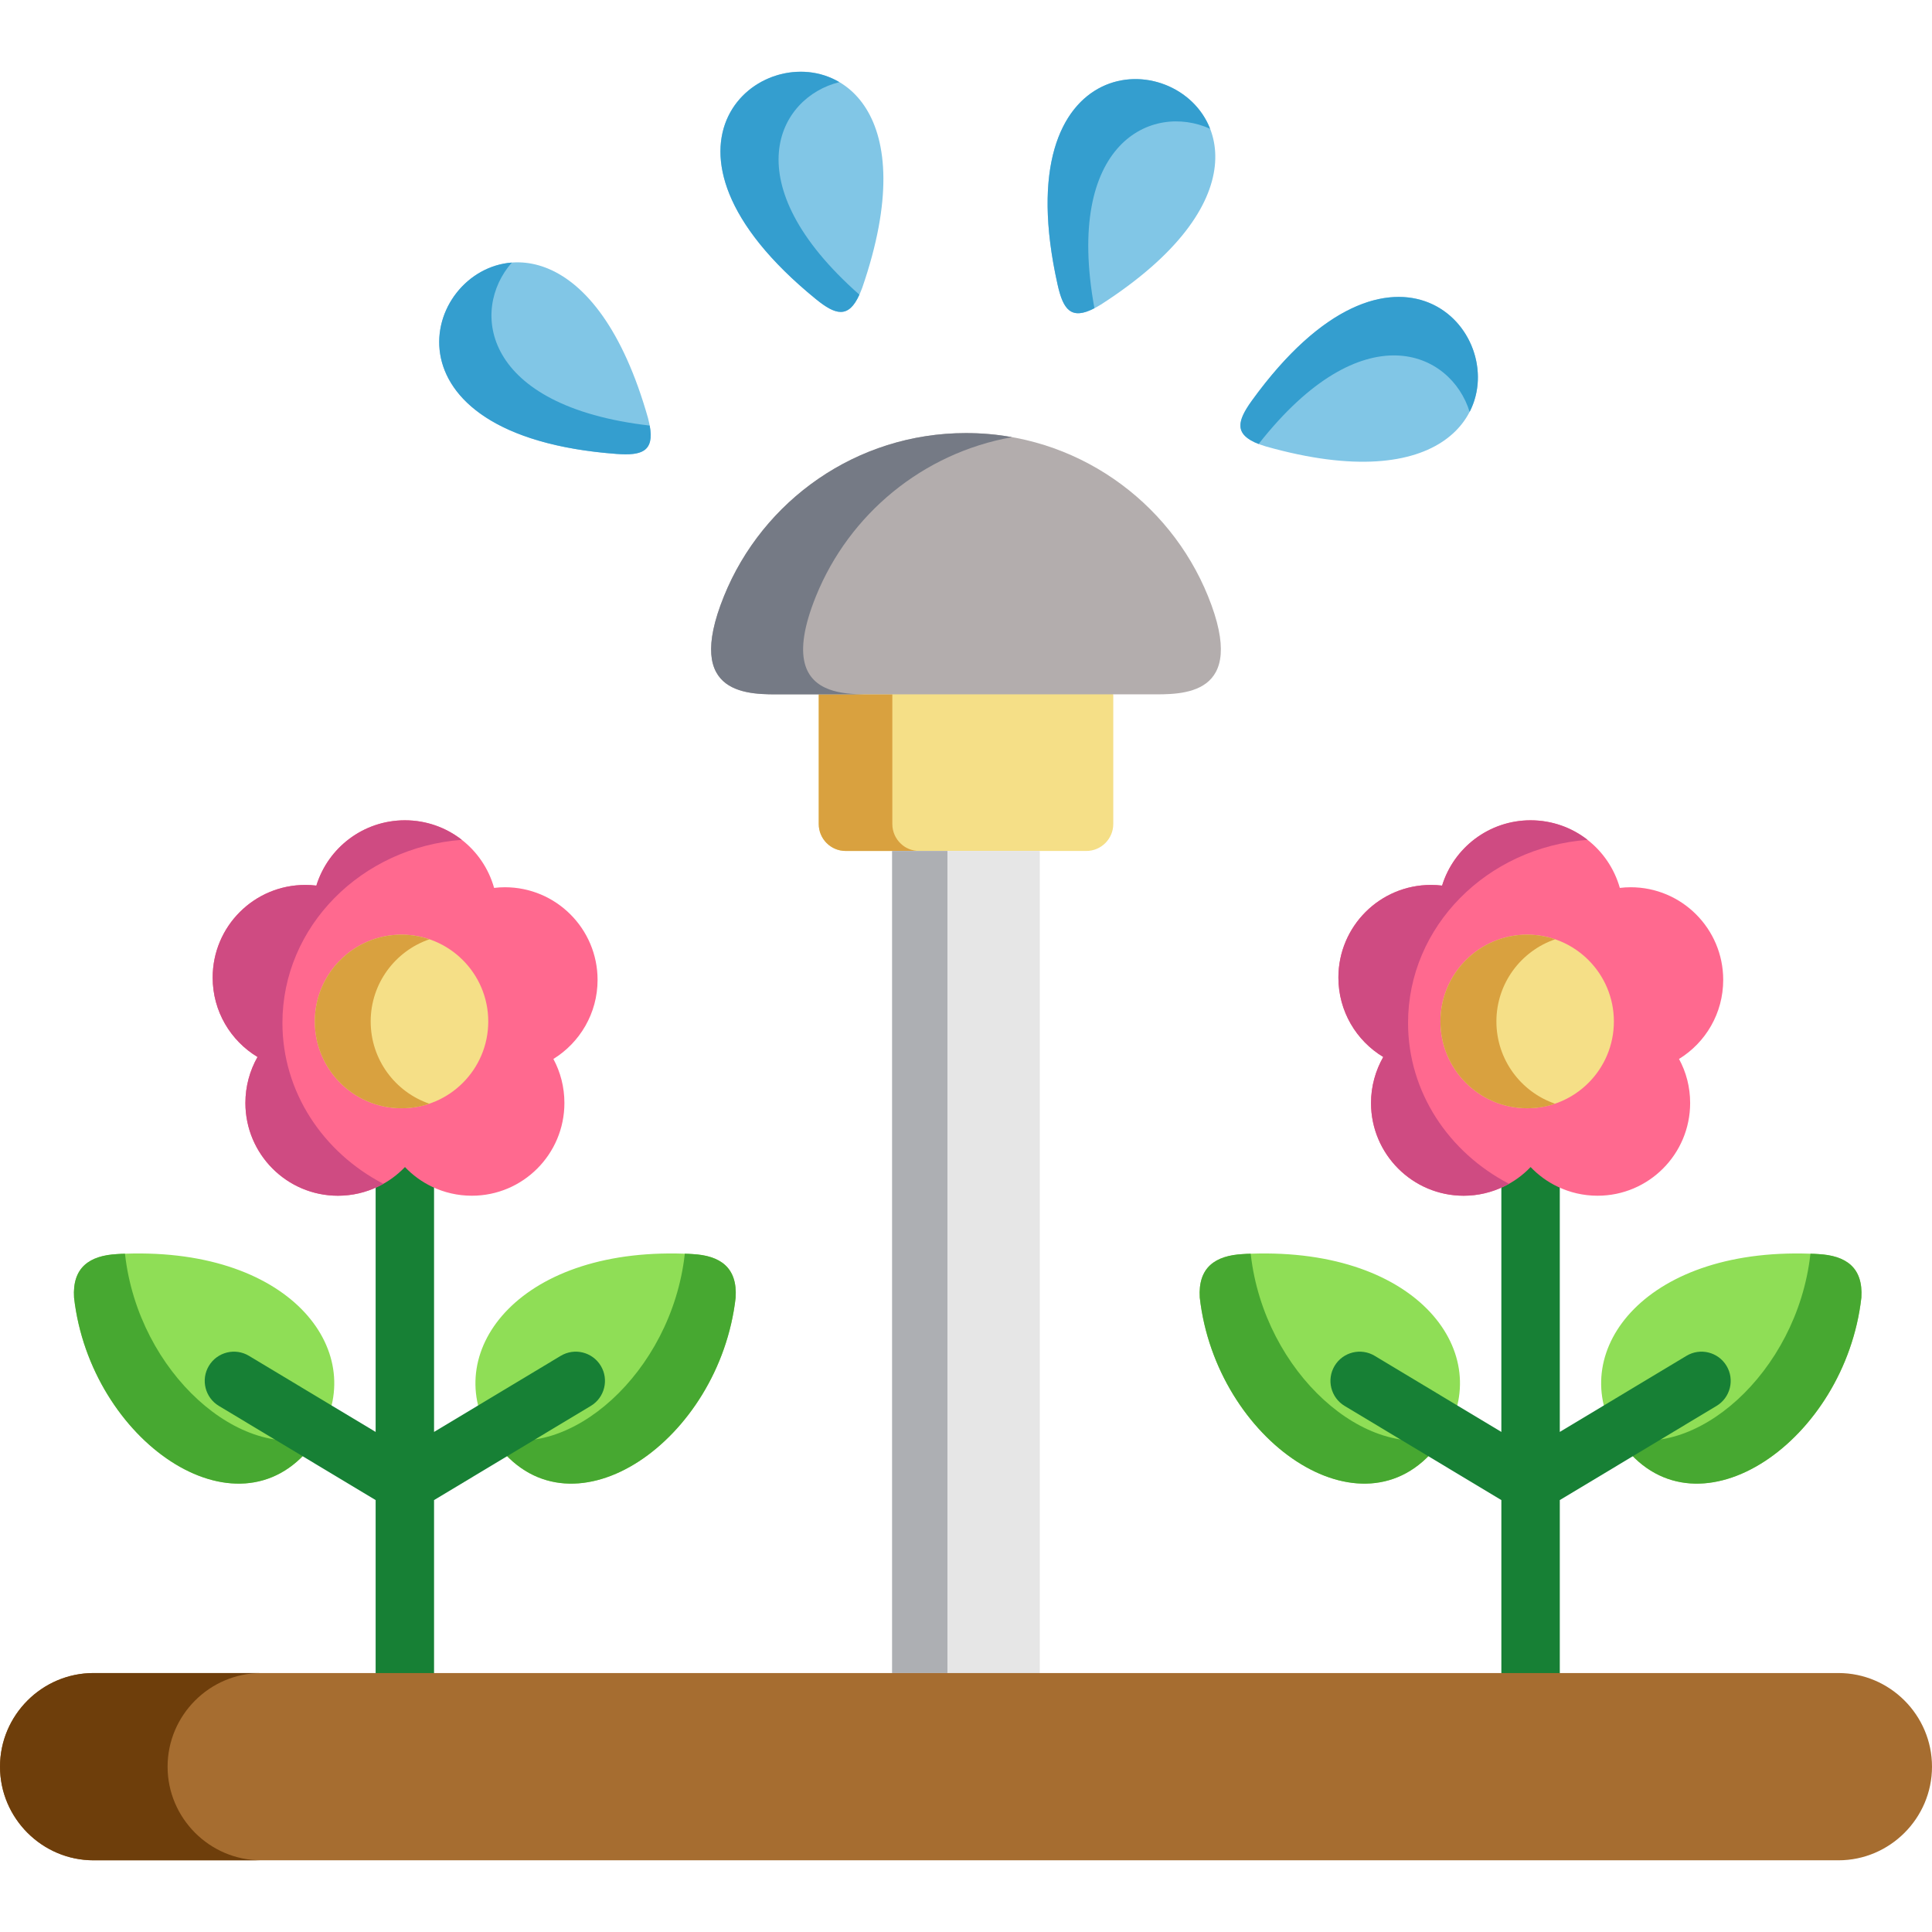 <svg height="512pt" viewBox="0 -19 512 512" width="512pt" xmlns="http://www.w3.org/2000/svg"><g fill-rule="evenodd"><path d="m216.973 199.379c0 3.918 3.18 7.133 7.125 7.133h63.805c3.914 0 7.125-3.215 7.125-7.133v-34.371l-39.043-18.559-39.016 18.559v34.371zm0 0" fill="#f5df87"/><path d="m216.973 165.008v34.371c0 3.918 3.18 7.133 7.125 7.133h19.504c-1.867 0-3.562-.703-4.816-1.871-1.43-1.316-2.309-3.188-2.309-5.262v-34.371zm0 0" fill="#d9a13f"/><path d="m236.422 206.512v217.859l19.562 34.109 19.566-34.109v-217.859zm0 0" fill="#e6e6e6"/><path d="m191.859 138.996c-10.895 26.891 7.094 26.012 15.359 26.012h97.535c8.262 0 26.281.879 15.387-26.012-10.277-25.34-35.129-43.227-64.156-43.227s-53.875 17.887-64.125 43.227zm0 0" fill="#b3adad"/><path d="m228.508 57.246c32.09-93.145-87.492-58.25-12.297 3.012 5.637 4.59 9.23 5.406 12.297-3.012zm0 0" fill="#81c6e6"/><path d="m222.434 2.77c-20.414-12.043-55.98 16.949-6.223 57.488 5.172 4.211 8.645 5.262 11.535-1.168-33.492-29.551-21.637-52.316-5.312-56.32zm0 0" fill="#349ecf"/><path d="m236.422 206.512v217.859h14.656v-217.859zm0 0" fill="#adafb3"/><path d="m191.859 138.996c-10.895 26.891 7.094 26.012 15.359 26.012h21.898c-2.918-.027-6.395-.203-9.371-1.312-6.074-2.25-10.133-8.332-3.504-24.699 8.789-21.715 28.297-37.938 51.949-42.145-3.969-.73-8.031-1.082-12.207-1.082-29.023 0-53.875 17.887-64.125 43.227zm0 0" fill="#757a85"/><path d="m291.785 61.691c82.789-53.281-32.734-99.93-11.504-5.234 1.578 7.074 3.883 9.969 11.504 5.234zm0 0" fill="#81c6e6"/><path d="m320.695 15.133c-8.613-22.098-54.461-21.367-40.414 41.324 1.461 6.52 3.504 9.473 9.754 6.227-8.031-43.957 15.359-54.508 30.66-47.551zm0 0" fill="#349ecf"/><path d="m335.445 99.305c94.73 26.801 53.148-90.691-3.711-12.098-4.234 5.875-4.848 9.527 3.711 12.098zm0 0" fill="#81c6e6"/><path d="m389.469 90.156c10.832-21.07-20.09-54.977-57.734-2.949-3.883 5.406-4.73 8.914 1.812 11.457 27.594-35.16 50.984-24.582 55.922-8.508zm0 0" fill="#349ecf"/><path d="m171.738 91.824c-26.84-94.785-105.043 2.25-8.352 9.469 7.211.555 10.629-.816 8.352-9.469zm0 0" fill="#81c6e6"/><path d="m135.645 50.582c-23.656 1.785-36.27 45.918 27.742 50.711 6.629.496 10.074-.613 8.789-7.512-44.387-5.113-47.656-30.57-36.531-43.199zm0 0" fill="#349ecf"/><path d="m19.625 324.883c4.32 37.879 43.16 64.738 62.93 39.34l.086-.117c.848-1.113 1.605-2.223 2.281-3.391 12.73-21.863-8.293-49.891-53.82-47.375-7.449.379-11.973 3.594-11.477 11.543zm0 0" fill="#8fde56"/><path d="m19.625 324.883c4.32 37.879 43.16 64.738 62.93 39.34l.086-.117c.672-.879 1.285-1.754 1.84-2.629-20.5 7.188-47.773-16.633-51.336-48.023 0-.055 0-.145-.027-.203-.645 0-1.316.027-2.016.09-7.449.379-11.973 3.594-11.477 11.543zm0 0" fill="#47a831"/><path d="m194.953 324.883c-4.293 37.879-43.133 64.738-62.902 39.34l-.117-.117c-.844-1.113-1.605-2.223-2.277-3.391-12.73-21.863 8.324-49.891 53.82-47.375 7.445.379 11.973 3.594 11.477 11.543zm0 0" fill="#8fde56"/><path d="m194.953 324.883c-4.293 37.879-43.133 64.738-62.902 39.34l-.117-.117c-.672-.879-1.254-1.754-1.809-2.629 20.469 7.188 47.773-16.633 51.336-48.023 0-.055 0-.145 0-.203.672 0 1.344.027 2.016.09 7.445.379 11.973 3.594 11.477 11.543zm0 0" fill="#47a831"/></g><path d="m159.219 342.961c-2.203-3.664-6.957-4.852-10.625-2.648l-33.566 20.164v-68.945c0-4.273-3.465-7.742-7.738-7.742-4.277 0-7.742 3.469-7.742 7.742v68.945l-33.566-20.164c-3.664-2.203-8.418-1.016-10.621 2.648-2.203 3.668-1.016 8.426 2.652 10.625l41.535 24.953v45.832c0 4.277 3.465 7.742 7.742 7.742 4.273 0 7.738-3.465 7.738-7.742v-45.832l41.539-24.953c3.664-2.199 4.852-6.957 2.652-10.625zm0 0" fill="#178035"/><path d="m317.953 324.883c4.293 37.879 43.16 64.738 62.93 39.34l.086-.117c.848-1.113 1.605-2.223 2.277-3.391 12.734-21.863-8.293-49.891-53.816-47.375-7.449.379-11.973 3.594-11.477 11.543zm0 0" fill="#8fde56" fill-rule="evenodd"/><path d="m317.953 324.883c4.293 37.879 43.16 64.738 62.93 39.34l.086-.117c.672-.879 1.285-1.754 1.84-2.629-20.5 7.188-47.773-16.633-51.336-48.023-.027-.055-.027-.145-.027-.203-.672 0-1.344.027-2.016.09-7.449.379-11.973 3.594-11.477 11.543zm0 0" fill="#47a831" fill-rule="evenodd"/><path d="m493.281 324.883c-4.293 37.879-43.16 64.738-62.93 39.34l-.09-.117c-.848-1.113-1.605-2.223-2.277-3.391-12.73-21.863 8.293-49.891 53.82-47.375 7.449.379 11.973 3.594 11.477 11.543zm0 0" fill="#8fde56" fill-rule="evenodd"/><path d="m493.281 324.883c-4.293 37.879-43.16 64.738-62.93 39.34l-.09-.117c-.672-.879-1.285-1.754-1.84-2.629 20.5 7.188 47.777-16.633 51.34-48.023.027-.055.027-.145.027-.203.672 0 1.344.027 2.016.09 7.449.379 11.973 3.594 11.477 11.543zm0 0" fill="#47a831" fill-rule="evenodd"/><path d="m457.547 342.961c-2.203-3.664-6.957-4.852-10.621-2.648l-33.566 20.164v-68.945c0-4.273-3.469-7.742-7.742-7.742-4.273 0-7.742 3.469-7.742 7.742v68.945l-33.562-20.164c-3.668-2.203-8.422-1.016-10.625 2.648-2.199 3.668-1.012 8.426 2.652 10.625l41.535 24.953v45.832c0 4.277 3.469 7.742 7.742 7.742 4.273 0 7.742-3.465 7.742-7.742v-45.832l41.535-24.953c3.664-2.199 4.852-6.957 2.652-10.625zm0 0" fill="#178035"/><path d="m130.941 216.305c-2.891-10.348-12.383-17.918-23.625-17.918-11.035 0-20.383 7.277-23.477 17.305-.965-.117-1.926-.176-2.918-.176-13.582 0-24.562 10.988-24.562 24.551 0 8.945 4.762 16.746 11.887 21.043-2.043 3.594-3.211 7.773-3.211 12.188 0 13.562 10.98 24.582 24.527 24.582 3.797 0 7.418-.879 10.633-2.426 2.688-1.289 5.078-3.043 7.125-5.176 2.043 2.164 4.496 3.949 7.211 5.234 3.184 1.52 6.746 2.367 10.516 2.367 13.547 0 24.527-11.02 24.527-24.582 0-4.207-1.051-8.184-2.918-11.66 7.008-4.328 11.707-12.102 11.707-20.957 0-13.562-11.008-24.551-24.559-24.551-.965 0-1.926.059-2.863.176zm0 0" fill="#ff698f" fill-rule="evenodd"/><path d="m106.41 228.695c-12.699 0-22.98 10.316-22.98 23 0 12.715 10.281 23.004 22.98 23.004 12.676 0 22.984-10.289 22.984-23.004 0-12.684-10.309-23-22.984-23zm0 0" fill="#f5df87" fill-rule="evenodd"/><path d="m107.316 198.387c-11.035 0-20.383 7.277-23.477 17.305-.965-.117-1.926-.176-2.918-.176-13.582 0-24.562 10.988-24.562 24.551 0 8.945 4.762 16.746 11.887 21.043-2.043 3.594-3.211 7.773-3.211 12.188 0 13.562 10.98 24.582 24.527 24.582 3.797 0 7.418-.879 10.633-2.426.465-.234.961-.469 1.402-.73-15.945-8.305-26.75-24.289-26.75-42.645 0-25.574 20.938-46.531 47.539-48.516-4.148-3.246-9.402-5.176-15.07-5.176zm0 0" fill="#cf4b82" fill-rule="evenodd"/><path d="m106.41 228.695c-12.699 0-22.98 10.316-22.98 23 0 12.715 10.281 23.004 22.98 23.004 2.57 0 5.082-.41 7.391-1.199-9.055-3.098-15.566-11.691-15.566-21.805 0-10.082 6.512-18.676 15.566-21.773-2.309-.789-4.82-1.227-7.391-1.227zm0 0" fill="#d9a13f" fill-rule="evenodd"/><path d="m429.27 216.305c-2.918-10.348-12.379-17.918-23.652-17.918-11.008 0-20.355 7.277-23.449 17.305-.965-.117-1.957-.176-2.949-.176-13.551 0-24.531 10.988-24.531 24.551 0 8.945 4.762 16.746 11.887 21.043-2.043 3.594-3.242 7.773-3.242 12.188 0 13.562 11.012 24.582 24.559 24.582 3.797 0 7.391-.879 10.602-2.426 2.688-1.289 5.109-3.043 7.125-5.176 2.074 2.164 4.496 3.949 7.242 5.234 3.184 1.52 6.746 2.367 10.512 2.367 13.551 0 24.531-11.02 24.531-24.582 0-4.207-1.051-8.184-2.949-11.66 7.039-4.328 11.711-12.102 11.711-20.957 0-13.562-10.98-24.551-24.531-24.551-.965 0-1.93.059-2.863.176zm0 0" fill="#ff698f" fill-rule="evenodd"/><path d="m404.711 228.695c-12.672 0-22.98 10.316-22.98 23 0 12.715 10.309 23.004 22.98 23.004 12.703 0 22.984-10.289 22.984-23.004 0-12.684-10.281-23-22.984-23zm0 0" fill="#f5df87" fill-rule="evenodd"/><path d="m405.617 198.387c-11.008 0-20.355 7.277-23.449 17.305-.965-.117-1.957-.176-2.949-.176-13.551 0-24.531 10.988-24.531 24.551 0 8.945 4.762 16.746 11.887 21.043-2.043 3.594-3.242 7.773-3.242 12.188 0 13.562 11.012 24.582 24.559 24.582 3.797 0 7.391-.879 10.602-2.426.496-.234.965-.469 1.43-.73-15.973-8.305-26.777-24.289-26.777-42.645 0-25.574 20.938-46.531 47.57-48.516-4.176-3.246-9.402-5.176-15.098-5.176zm0 0" fill="#cf4b82" fill-rule="evenodd"/><path d="m404.711 228.695c-12.672 0-22.98 10.316-22.98 23 0 12.715 10.309 23.004 22.98 23.004 2.602 0 5.082-.41 7.418-1.199-9.055-3.098-15.566-11.691-15.566-21.805 0-10.082 6.512-18.676 15.566-21.773-2.336-.789-4.816-1.227-7.418-1.227zm0 0" fill="#d9a13f" fill-rule="evenodd"/><path d="m24.793 474h462.414c13.637 0 24.793-11.164 24.793-24.812 0-13.652-11.156-24.816-24.793-24.816h-462.414c-13.637 0-24.793 11.164-24.793 24.816 0 13.648 11.156 24.812 24.793 24.812zm0 0" fill="#a66d30" fill-rule="evenodd"/><path d="m0 449.188c0 13.648 11.156 24.812 24.793 24.812h44.418c-13.641 0-24.797-11.164-24.797-24.812 0-13.652 11.156-24.816 24.797-24.816h-44.418c-13.637 0-24.793 11.164-24.793 24.816zm0 0" fill="#6e3e0b" fill-rule="evenodd"/></svg>